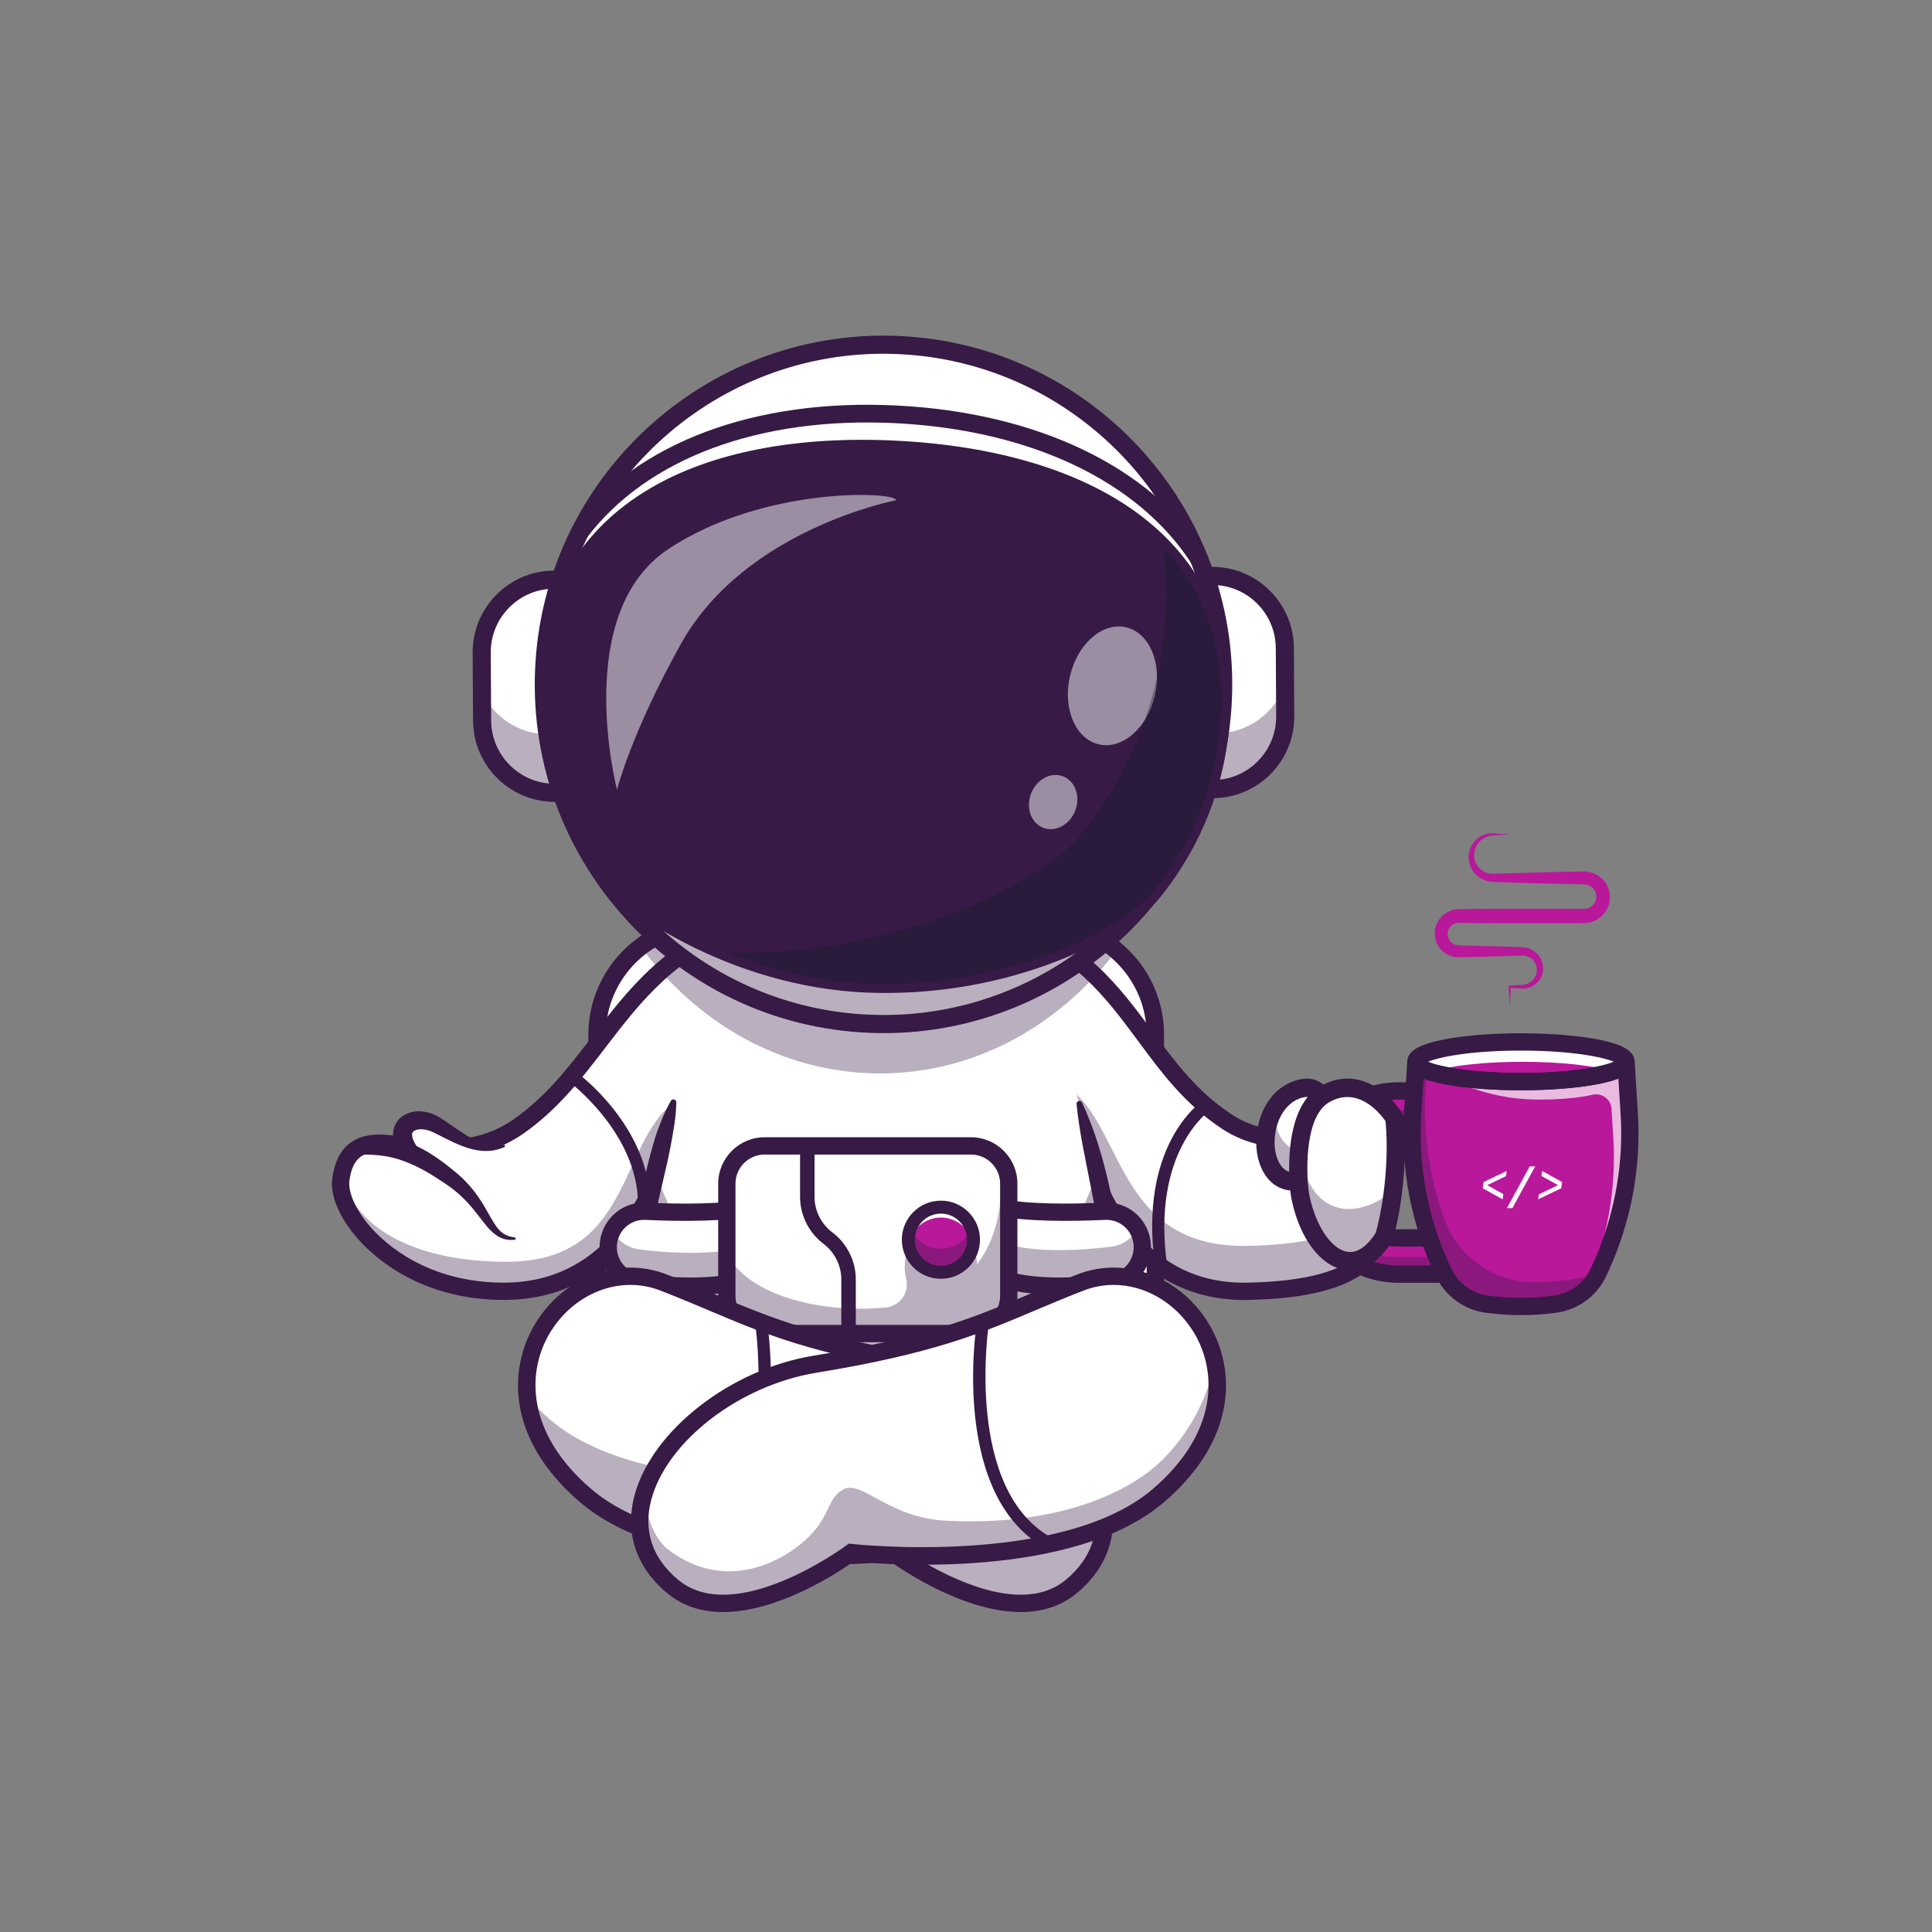 <?xml version="1.0" encoding="UTF-8" standalone="no"?>
<svg
   xmlns:dc="http://purl.org/dc/elements/1.1/"
   xmlns:cc="http://creativecommons.org/ns#"
   xmlns:rdf="http://www.w3.org/1999/02/22-rdf-syntax-ns#"
   xmlns:svg="http://www.w3.org/2000/svg"
   xmlns="http://www.w3.org/2000/svg"
   xmlns:sodipodi="http://sodipodi.sourceforge.net/DTD/sodipodi-0.dtd"
   xmlns:inkscape="http://www.inkscape.org/namespaces/inkscape"
   version="1.1"
   id="svg2"
   xml:space="preserve"
   width="5333.333"
   height="5333.333"
   viewBox="0 0 5333.333 5333.333"
   sodipodi:docname="Coffee.ai"><rect x="0" y="0" width="5333.333" height="5333.333" fill="#808080" stroke="none"/><defs
     id="defs6"><clipPath
       clipPathUnits="userSpaceOnUse"
       id="clipPath18"><path
         d="M 0,4000 H 4000 V 0 H 0 Z"
         id="path16" /></clipPath><clipPath
       clipPathUnits="userSpaceOnUse"
       id="clipPath38"><path
         d="m 2205.54,1752.95 h 670.43 v -426.19 h -670.43 z"
         id="path36" /></clipPath><clipPath
       clipPathUnits="userSpaceOnUse"
       id="clipPath62"><path
         d="M 705.297,1735.4 H 1426.08 V 1326.83 H 705.297 Z"
         id="path60" /></clipPath><clipPath
       clipPathUnits="userSpaceOnUse"
       id="clipPath102"><path
         d="M 1284.65,1576.64 H 2344.38 V 969.543 H 1284.65 Z"
         id="path100" /></clipPath><clipPath
       clipPathUnits="userSpaceOnUse"
       id="clipPath122"><path
         d="m 1811.6,1360.76 h 12.9 v -20.02 h -12.9 z"
         id="path120" /></clipPath><clipPath
       clipPathUnits="userSpaceOnUse"
       id="clipPath142"><path
         d="m 1259.57,1452.74 h 301.95 v -115.29 h -301.95 z"
         id="path140" /></clipPath><clipPath
       clipPathUnits="userSpaceOnUse"
       id="clipPath166"><path
         d="m 2063.73,1455.6 h 301.93 v -118.12 h -301.93 z"
         id="path164" /></clipPath><clipPath
       clipPathUnits="userSpaceOnUse"
       id="clipPath190"><path
         d="m 1505.22,1596.88 h 583.87 v -357.54 h -583.87 z"
         id="path188" /></clipPath><clipPath
       clipPathUnits="userSpaceOnUse"
       id="clipPath218"><path
         d="M 1881.06,1458.06 H 2016 v -91.89 h -134.94 z"
         id="path216" /></clipPath><clipPath
       clipPathUnits="userSpaceOnUse"
       id="clipPath242"><path
         d="m 1337.92,2069.32 h 962.89 v -291.28 h -962.89 z"
         id="path240" /></clipPath><clipPath
       clipPathUnits="userSpaceOnUse"
       id="clipPath266"><path
         d="m 2497,2584.01 h 164.59 V 2366.78 H 2497 Z"
         id="path264" /></clipPath><clipPath
       clipPathUnits="userSpaceOnUse"
       id="clipPath294"><path
         d="m 998.042,2567.94 h 165.778 v -208.8 H 998.042 Z"
         id="path292" /></clipPath><clipPath
       clipPathUnits="userSpaceOnUse"
       id="clipPath322"><path
         d="M 1126.17,2662.89 H 2533.13 V 1880.22 H 1126.17 Z"
         id="path320" /></clipPath><clipPath
       clipPathUnits="userSpaceOnUse"
       id="clipPath350"><path
         d="m 2211.43,2703.68 h 184.63 v -245.93 h -184.63 z"
         id="path348" /></clipPath><clipPath
       clipPathUnits="userSpaceOnUse"
       id="clipPath366"><path
         d="m 2130.82,2396.15 h 100.34 v -112.34 h -100.34 z"
         id="path364" /></clipPath><clipPath
       clipPathUnits="userSpaceOnUse"
       id="clipPath382"><path
         d="m 1508.99,2866.11 h 1019.95 v -902.7 H 1508.99 Z"
         id="path380" /></clipPath><clipPath
       clipPathUnits="userSpaceOnUse"
       id="clipPath402"><path
         d="m 1255.42,2976.03 h 599.89 V 2365.8 h -599.89 z"
         id="path400" /></clipPath><clipPath
       clipPathUnits="userSpaceOnUse"
       id="clipPath422"><path
         d="M 1092.14,1107.37 H 2286.92 V 680.627 H 1092.14 Z"
         id="path420" /></clipPath><clipPath
       clipPathUnits="userSpaceOnUse"
       id="clipPath450"><path
         d="M 1324.74,1179.51 H 2520.86 V 680.627 H 1324.74 Z"
         id="path448" /></clipPath><clipPath
       clipPathUnits="userSpaceOnUse"
       id="clipPath474"><path
         d="m 2926.73,1412.44 h 9.42 v -3.28 h -9.42 z"
         id="path472" /></clipPath><clipPath
       clipPathUnits="userSpaceOnUse"
       id="clipPath494"><path
         d="m 2706.55,1702.25 h 371.66 v -339.92 h -371.66 z"
         id="path492" /></clipPath><clipPath
       clipPathUnits="userSpaceOnUse"
       id="clipPath518"><path
         d="m 2978.93,1802.14 h 396.35 v -471.15 h -396.35 z"
         id="path516" /></clipPath><clipPath
       clipPathUnits="userSpaceOnUse"
       id="clipPath534"><path
         d="m 2924.09,1802.14 h 385.14 v -506.71 h -385.14 z"
         id="path532" /></clipPath><clipPath
       clipPathUnits="userSpaceOnUse"
       id="clipPath586"><path
         d="m 2620.52,1704.4 h 150.81 v -150.06 h -150.81 z"
         id="path584" /></clipPath><clipPath
       clipPathUnits="userSpaceOnUse"
       id="clipPath610"><path
         d="m 2688.48,1665.77 h 202.19 V 1389.2 h -202.19 z"
         id="path608" /></clipPath></defs><sodipodi:namedview
     pagecolor="#ffffff"
     bordercolor="#666666"
     borderopacity="1"
     objecttolerance="10"
     gridtolerance="10"
     guidetolerance="10"
     inkscape:pageopacity="0"
     inkscape:pageshadow="2"
     inkscape:window-width="640"
     inkscape:window-height="480"
     id="namedview4" /><g
     id="g10"
     inkscape:groupmode="layer"
     inkscape:label="Coffee"
     transform="matrix(1.333,0,0,-1.333,0,5333.333)"><g
       id="g12"><g
         id="g14"
         clip-path="url(#clipPath18)"><g
           id="g20"
           transform="translate(2374.814,1858.156)"><path
             d="M 0,0 V -690.658 C 0,-806.813 -95.053,-901.82 -211.162,-901.82 h -698.262 c -116.108,0 -211.161,95.007 -211.161,211.162 V 0 c 0,68.391 32.936,129.416 83.694,168.054 35.503,27.043 79.702,43.108 127.467,43.108 h 698.262 c 52.232,0 100.187,-19.249 137.163,-50.997 C -28.753,121.383 0,63.924 0,0"
             style="fill:#ffffff;fill-opacity:1;fill-rule:nonzero;stroke:none"
             id="path22" /></g><g
           id="g24"
           transform="translate(2163.631,2105.143)"><path
             d="m 0,0 h -698.223 c -136.179,0 -246.968,-110.791 -246.968,-246.968 v -690.686 c 0,-136.177 110.789,-246.965 246.968,-246.965 H 0 c 136.179,0 246.968,110.788 246.968,246.965 v 690.686 C 246.968,-110.791 136.179,0 0,0 m 0,-35.806 c 116.138,0 211.162,-95.022 211.162,-211.162 v -690.686 c 0,-116.138 -95.024,-211.159 -211.162,-211.159 h -698.223 c -116.137,0 -211.162,95.021 -211.162,211.159 v 690.686 c 0,116.14 95.025,211.162 211.162,211.162 H 0"
             style="fill:#371a45;fill-opacity:1;fill-rule:nonzero;stroke:none"
             id="path26" /></g><g
           id="g28"
           transform="translate(2080.008,2094.036)"><path
             d="m 0,0 c 260.081,-89.305 279.282,-295.259 459.203,-414.811 77.879,-51.749 159.23,-39.112 256.376,-13.048 51.78,13.892 76.633,-37.44 80.034,-125.317 4.739,-122.42 -37.384,-209.036 -292.159,-214.01 -296.937,-5.798 -348.346,345.73 -348.346,345.73"
             style="fill:#ffffff;fill-opacity:1;fill-rule:nonzero;stroke:none"
             id="path30" /></g><g
           id="g32"><g
             id="g34" /><g
             id="g46"><g
               clip-path="url(#clipPath38)"
               opacity="0.35"
               id="g44"><g
                 transform="translate(2583.463,1326.83)"
                 id="g42"><path
                   d="m 0,0 c -296.955,-5.774 -348.335,345.739 -348.335,345.739 l -29.584,80.382 C -255.422,351.87 -275.652,88.706 0,94.076 c 210.666,4.118 275.92,64.046 289.571,153.871 1.253,-10.562 2.148,-21.93 2.596,-33.925 C 296.911,91.615 254.795,5.012 0,0"
                   style="fill:#371a45;fill-opacity:1;fill-rule:nonzero;stroke:none"
                   id="path40" /></g></g></g></g><g
           id="g48"
           transform="translate(2576.37,1308.876)"><path
             d="m 0,0 c -124.946,-0.005 -226.462,62.026 -293.962,179.761 -51.072,89.082 -64.458,177.627 -65.005,181.352 -1.431,9.785 5.342,18.877 15.124,20.308 9.776,1.406 18.875,-5.347 20.305,-15.122 0.125,-0.845 13.174,-86.377 61.145,-169.614 C -199.585,87.72 -108.97,33.408 6.743,35.874 c 121.531,2.373 199.71,23.774 239.007,65.43 27.001,28.623 37.985,68.711 35.615,129.985 -2.876,74.248 -20.33,97.876 -30.479,105.352 -4.533,3.335 -12.265,7.319 -27.029,3.369 -92.993,-24.951 -183.689,-42.539 -270.923,15.429 -75.861,50.406 -124.433,116.05 -171.406,179.527 -69.306,93.657 -134.768,182.121 -283.703,233.264 -9.353,3.21 -14.331,13.394 -11.118,22.744 3.21,9.353 13.386,14.329 22.744,11.118 159.47,-54.758 231.347,-151.892 300.859,-245.827 47.214,-63.804 91.809,-124.073 162.439,-171.001 68.088,-45.249 137.519,-38.653 241.831,-10.674 21.658,5.806 41.558,2.661 57.544,-9.121 C 299.36,345.4 314.507,300.723 317.141,232.676 319.009,184.429 315.542,123.105 271.794,76.733 224.912,27.041 140.913,2.681 7.441,0.073 4.958,0.024 2.466,0 0,0"
             style="fill:#371a45;fill-opacity:1;fill-rule:nonzero;stroke:none"
             id="path50" /></g><g
           id="g52"
           transform="translate(1548.077,2094.036)"><path
             d="m 0,0 c -260.081,-89.305 -297.683,-302.383 -474.726,-426.157 -52.843,-36.943 -125.601,-57.186 -240.758,-39.168 -52.966,8.287 -115.939,15.667 -126.839,-71.597 -8.859,-70.925 113.783,-230.768 338.869,-230.264 296.993,0.664 348.345,345.73 348.345,345.73 z"
             style="fill:#ffffff;fill-opacity:1;fill-rule:nonzero;stroke:none"
             id="path54" /></g><g
           id="g56"><g
             id="g58" /><g
             id="g70"><g
               clip-path="url(#clipPath62)"
               opacity="0.35"
               id="g68"><g
                 transform="translate(1426.082,1735.403)"
                 id="g66"><path
                   d="m 0,0 -33.106,-62.808 c 0,0 -51.37,-345.064 -348.359,-345.762 -225.1,-0.5 -347.709,159.351 -338.873,230.291 0.599,4.793 1.348,9.286 2.247,13.529 23.463,-113.673 153.499,-183.05 342.256,-182.651 C -97.169,-346.802 -152.065,-64.605 0,0"
                   style="fill:#371a45;fill-opacity:1;fill-rule:nonzero;stroke:none"
                   id="path64" /></g></g></g></g><g
           id="g72"
           transform="translate(1043.538,1308.944)"><path
             d="m 0,0 c -171.865,-0.005 -268.359,88.066 -301.921,125.996 -37.952,42.891 -57.998,89.39 -53.626,124.39 4.273,34.209 16.636,59.238 36.748,74.389 32.954,24.829 77.844,17.808 110.62,12.676 98.135,-15.347 170.489,-3.867 227.737,36.157 67.8,47.403 114.124,107.891 163.167,171.934 75.586,98.706 153.745,200.767 316.001,256.482 9.345,3.215 19.536,-1.768 22.744,-11.118 3.213,-9.351 -1.765,-19.534 -11.118,-22.744 C 358.323,715.957 283.506,618.257 211.152,523.774 162.61,460.386 112.415,394.839 40.073,344.263 c -64.409,-45.03 -147.414,-58.838 -253.786,-42.183 -33.033,5.166 -64.285,8.599 -83.54,-5.903 -12.251,-9.229 -19.698,-25.66 -22.767,-50.225 -2.294,-18.384 8.089,-54.614 44.915,-96.23 C -244.763,115.43 -157.28,35.806 0.002,35.806 h 1.045 c 278.372,0.625 330.186,327.168 330.677,330.468 1.457,9.781 10.554,16.573 20.341,15.069 9.781,-1.455 16.529,-10.562 15.074,-20.342 C 366.594,357.344 353.21,270.342 302.126,182.056 233.381,63.242 129.297,0.288 1.125,0.005 0.757,0 0.369,0 0,0"
             style="fill:#371a45;fill-opacity:1;fill-rule:nonzero;stroke:none"
             id="path74" /></g><g
           id="g76"
           transform="translate(1333.85,1493.954)"><path
             d="m 0,0 c -6.904,0 -12.5,5.596 -12.5,12.5 0,148.345 -143.142,254.727 -144.587,255.786 -5.572,4.072 -6.79,11.89 -2.723,17.461 4.07,5.571 11.88,6.802 17.459,2.73 C -136.03,283.867 12.5,173.711 12.5,12.5 12.5,5.596 6.904,0 0,0"
             style="fill:#371a45;fill-opacity:1;fill-rule:nonzero;stroke:none"
             id="path78" /></g><g
           id="g80"
           transform="translate(852.441,1610.957)"><path
             d="M 0,0 C -47.004,54.31 2.921,88.271 53.105,59.533 98.704,33.42 139.439,1.948 191.142,16.901 c 0,0 -3.917,-32.834 -45.436,-68.869 C 104.188,-88.003 0,0 0,0"
             style="fill:#ffffff;fill-opacity:1;fill-rule:nonzero;stroke:none"
             id="path82" /></g><g
           id="g84"
           transform="translate(838.904,1599.242)"><path
             d="m 0,0 c -9.418,9.69 -18.374,21.255 -22.883,37.596 -2.146,8.09 -3.067,17.719 -0.178,27.593 1.25,4.907 3.673,9.646 6.521,13.926 2.974,4.221 6.649,7.83 10.578,10.704 7.915,5.764 16.602,8.639 24.838,9.879 8.294,1.166 16.201,0.624 23.656,-0.767 7.458,-1.388 14.452,-3.852 20.915,-6.96 3.211,-1.589 6.371,-3.233 9.347,-5.102 1.593,-0.935 2.913,-1.795 4.125,-2.617 l 3.791,-2.52 c 20.119,-13.442 38.506,-27.628 58.333,-37.954 9.879,-5.216 20.173,-9.239 31.027,-11.576 10.847,-2.283 22.271,-2.659 33.897,-1.129 l 0.037,0.005 c 1.414,0.185 2.71,-0.809 2.897,-2.223 0.152,-1.161 -0.495,-2.242 -1.512,-2.695 -11.203,-4.978 -23.762,-7.838 -36.556,-7.976 -12.814,-0.278 -25.621,2.168 -37.729,5.8 -24.257,7.548 -45.832,19.499 -66.685,29.883 l -3.899,1.958 c -1.339,0.691 -2.596,1.301 -3.639,1.73 -2.201,1.038 -4.451,1.841 -6.672,2.631 -4.468,1.506 -8.966,2.349 -13.227,2.8 -8.536,0.921 -16.366,-1.359 -19.561,-4.177 -1.547,-1.48 -2.254,-2.494 -2.69,-4.148 -0.484,-1.571 -0.511,-4.219 0.202,-7.57 0.786,-3.324 2.266,-7.274 4.39,-11.278 2.124,-4.043 4.875,-8.173 7.75,-12.382 l 0.572,-0.838 C 33.226,14.42 31.126,3.271 22.954,-2.31 15.647,-7.3 5.958,-6.141 0,0"
             style="fill:#371a45;fill-opacity:1;fill-rule:nonzero;stroke:none"
             id="path86" /></g><g
           id="g88"
           transform="translate(1065.517,1433.443)"><path
             d="m 0,0 c -8.315,-0.807 -17.239,-0.19 -25.621,3.041 -8.373,3.215 -15.819,8.612 -22.036,14.63 -6.35,5.983 -11.643,12.552 -16.722,19.023 l -14.875,19.121 c -9.743,12.52 -20.043,24.081 -31.179,34.557 -11.114,10.574 -23.225,19.58 -36.066,28.048 -13.542,9.025 -26.609,17.378 -39.994,24.842 -13.369,7.439 -27.008,13.866 -40.895,19.073 -27.793,10.694 -56.77,14.683 -86.203,13.927 l -0.476,-0.012 c -9.894,-0.255 -18.12,7.56 -18.374,17.452 -0.236,9.152 6.435,16.875 15.266,18.184 34.898,5.214 71.627,0.035 103.868,-13.356 32.52,-12.9 60.733,-33.634 85.722,-53.954 13.359,-10.411 25.936,-22.478 36.964,-35.438 11.213,-12.879 20.51,-27.148 28.976,-41.291 8.4,-14.185 15.614,-28.648 24.416,-40.855 4.436,-6.09 9.559,-11.324 15.803,-15.102 C -15.161,8.229 -7.806,5.969 0,5.115 L 0.032,5.111 C 1.443,4.957 2.461,3.688 2.307,2.278 2.172,1.046 1.187,0.114 0,0"
             style="fill:#371a45;fill-opacity:1;fill-rule:nonzero;stroke:none"
             id="path90" /></g><g
           id="g92"
           transform="translate(2344.366,969.543)"><path
             d="m 0,0 h -1059.707 c 0,0 -1.161,118.408 19.702,294.258 3.716,31.547 8.167,64.991 13.509,99.944 23.38,154.096 63.133,337.378 130.833,519.538 10.18,27.405 21.018,54.772 32.476,82.022 9.135,21.638 18.657,43.159 28.683,64.565 7.277,15.677 14.825,31.276 22.605,46.798 h 564.129 c 7.781,-15.522 15.329,-31.121 22.606,-46.798 10.142,-21.638 19.78,-43.469 28.992,-65.339 13.122,-31.199 25.393,-62.552 36.85,-93.905 64.836,-177.98 103.312,-356.346 126.111,-506.842 5.341,-35.07 9.793,-68.63 13.548,-100.293 C 1.161,118.253 0,0 0,0"
             style="fill:#ffffff;fill-opacity:1;fill-rule:nonzero;stroke:none"
             id="path94" /></g><g
           id="g96"><g
             id="g98" /><g
             id="g110"><g
               clip-path="url(#clipPath102)"
               opacity="0.35"
               id="g108"><g
                 transform="translate(2344.366,969.543)"
                 id="g106"><path
                   d="m 0,0 h -1059.707 c 0,0 -1.161,118.408 19.702,294.258 3.716,31.547 8.167,64.991 13.509,99.944 10.065,66.345 23.186,138.148 40.256,212.894 55.353,-193.385 233.68,-340.63 452.109,-340.63 h 9.484 c 217.848,0 395.672,146.471 451.567,339.12 16.915,-74.203 29.882,-145.464 39.869,-211.345 5.341,-35.07 9.793,-68.63 13.548,-100.293 C 1.161,118.253 0,0 0,0"
                   style="fill:#371a45;fill-opacity:1;fill-rule:nonzero;stroke:none"
                   id="path104" /></g></g></g></g><g
           id="g112"
           transform="translate(2240.903,1717.606)"><path
             d="m 0,0 c 27.039,-58.018 44.565,-119.337 58.153,-181.284 7.422,-30.873 12.669,-62.18 18.285,-93.399 2.659,-15.636 4.857,-31.345 7.306,-47.01 l 3.673,-23.497 3.242,-23.558 6.367,-47.125 5.818,-47.193 c 3.454,-31.512 6.77,-63.041 9.359,-94.644 5.265,-63.309 8.915,-126.284 9.159,-190.514 l 0.069,-17.728 h -17.97 -538.863 v 35.804 h 18.035 v -35.804 h -538.862 -17.97 l 0.068,17.728 c 0.248,64.536 3.926,127.813 9.236,191.423 5.351,63.49 12.535,126.814 21.946,189.827 l 3.412,23.645 3.891,23.574 c 2.654,15.706 5.059,31.454 7.919,47.126 6.024,31.291 11.478,62.679 17.75,93.944 3.123,15.631 5.819,31.362 9.644,46.847 3.734,15.504 7.949,30.897 12.341,46.231 4.221,15.375 9.552,30.469 15.657,45.32 5.969,14.884 12.525,29.583 20.571,43.781 1.671,2.948 5.415,3.983 8.362,2.312 2.024,-1.147 3.147,-3.271 3.11,-5.445 l -0.003,-0.174 c -0.619,-32.691 -6.854,-63.528 -12.625,-94.523 -3.047,-15.45 -6.272,-30.842 -9.977,-46.122 l -10.616,-45.975 c -14.622,-61.234 -24.619,-123.482 -34.009,-185.728 -9.304,-62.281 -16.406,-124.9 -21.693,-187.639 -5.25,-62.613 -8.873,-125.918 -9.113,-188.076 l -17.901,17.728 h 538.862 v -35.804 h -18.035 v 35.804 h 538.863 l -17.902,-17.728 c -0.236,61.859 -3.83,124.862 -9.036,187.178 -5.341,62.427 -12.07,124.796 -21.72,186.723 l -3.483,23.24 -3.997,23.157 c -2.782,15.416 -5.311,30.876 -8.297,46.249 -6.16,30.709 -11.73,61.521 -18.093,92.174 C 9.344,-127.538 -5.078,-66.82 -11.472,-3.291 l -0.014,0.134 C -11.82,0.162 -9.399,3.124 -6.08,3.458 -3.458,3.722 -1.057,2.258 0,0"
             style="fill:#371a45;fill-opacity:1;fill-rule:nonzero;stroke:none"
             id="path114" /></g><g
           id="g116"><g
             id="g118" /><g
             id="g130"><g
               clip-path="url(#clipPath122)"
               opacity="0.35"
               id="g128"><g
                 transform="translate(1811.604,1360.759)"
                 id="g126"><path
                   d="M 0,0 C 4.435,-6.798 8.747,-13.472 12.892,-20.022 8.705,-13.472 4.394,-6.757 0,0"
                   style="fill:#371a45;fill-opacity:1;fill-rule:nonzero;stroke:none"
                   id="path124" /></g></g></g></g><g
           id="g132"
           transform="translate(1561.507,1357.017)"><path
             d="m 0,0 c -65.658,-26.58 -167.27,-21.018 -236.544,-12.636 -41.549,5.027 -70.714,43.368 -64.593,84.77 v 0 c 5.585,37.78 38.84,65.254 76.989,63.467 64.795,-3.037 161.986,-4.459 223.536,9.195"
             style="fill:#ffffff;fill-opacity:1;fill-rule:nonzero;stroke:none"
             id="path134" /></g><g
           id="g136"><g
             id="g138" /><g
             id="g150"><g
               clip-path="url(#clipPath142)"
               opacity="0.35"
               id="g148"><g
                 transform="translate(1561.523,1357.028)"
                 id="g146"><path
                   d="m 0,0 c -65.678,-26.618 -167.291,-21.005 -236.557,-12.673 -41.548,5.035 -70.712,43.4 -64.578,84.774 1.215,8.449 3.877,16.376 7.638,23.609 10.937,-20.889 31.653,-36.281 56.94,-39.348 69.15,-8.391 170.59,-13.946 236.268,12.499 z"
                   style="fill:#371a45;fill-opacity:1;fill-rule:nonzero;stroke:none"
                   id="path144" /></g></g></g></g><g
           id="g152"
           transform="translate(1561.506,1357.015)"><path
             d="m 0,0 h 0.049 z m -227.686,117.783 c -27.9,0 -51.611,-20.322 -55.742,-48.261 -2.253,-15.24 1.648,-30.372 10.987,-42.608 9.309,-12.202 22.822,-19.931 38.047,-21.772 98.984,-11.983 179.838,-7.915 227.678,11.455 13.781,5.581 17.898,27.934 19.028,37.29 4.045,33.501 -6.04,64.819 -12.493,72.69 -62.453,-13.056 -156.396,-12.065 -224.804,-8.857 -0.901,0.039 -1.807,0.063 -2.701,0.063 m 97.151,-155.244 c -38.01,0 -75.803,3.14 -108.159,7.056 -24.897,3.013 -46.992,15.654 -62.212,35.6 -15.246,19.981 -21.618,44.683 -17.942,69.556 6.966,47.109 47.935,81.074 95.537,78.731 67.51,-3.155 160.271,-4.19 218.824,8.793 9.299,2.061 32.429,2.154 46.006,-41.508 C 55.249,76.611 53.682,2.422 6.719,-16.592 l -0.003,-0.005 c -38.569,-15.61 -88.091,-20.864 -137.251,-20.864"
             style="fill:#371a45;fill-opacity:1;fill-rule:nonzero;stroke:none"
             id="path154" /></g><g
           id="g156"
           transform="translate(2300.252,1344.386)"><path
             d="m 0,0 c -32.5,-3.938 -72.169,-7.254 -111.882,-6.881 -2.736,0 -5.43,0.041 -8.166,0.124 -2.86,0.042 -5.762,0.125 -8.622,0.249 -1.949,0.041 -3.855,0.124 -5.72,0.207 -2.281,0.124 -4.519,0.249 -6.758,0.373 -2.86,0.166 -5.72,0.373 -8.539,0.58 h -0.207 c -2.819,0.207 -5.679,0.456 -8.498,0.747 -1.865,0.166 -3.731,0.373 -5.555,0.58 -1.575,0.124 -3.15,0.332 -4.684,0.498 -2.446,0.289 -4.891,0.621 -7.254,0.953 -2.28,0.331 -4.519,0.663 -6.716,1.036 -0.455,0.042 -0.912,0.083 -1.326,0.208 -2.612,0.372 -5.182,0.828 -7.71,1.326 -2.57,0.456 -5.099,0.953 -7.586,1.492 -0.207,0.042 -0.414,0.083 -0.622,0.125 -1.41,0.331 -2.819,0.621 -4.187,0.953 -1.534,0.331 -3.067,0.704 -4.601,1.119 h -0.042 c -4.684,1.161 -9.285,2.487 -13.762,3.897 -2.404,0.746 -4.809,1.575 -7.171,2.404 -2.363,0.829 -4.684,1.741 -6.923,2.653 l 0.29,69.517 0.332,75.278 c 15.752,-3.523 33.867,-6.011 53.142,-7.751 56.045,-5.099 122.163,-3.69 170.372,-1.452 1.161,0.042 2.322,0.083 3.524,0.083 36.644,0 68.066,-26.944 73.455,-63.547 C 70.719,43.36 41.536,5.016 0,0"
             style="fill:#ffffff;fill-opacity:1;fill-rule:nonzero;stroke:none"
             id="path158" /></g><g
           id="g160"><g
             id="g162" /><g
             id="g174"><g
               clip-path="url(#clipPath166)"
               opacity="0.35"
               id="g172"><g
                 transform="translate(2300.257,1344.387)"
                 id="g170"><path
                   d="m 0,0 c -32.5,-3.938 -72.17,-7.254 -111.882,-6.881 -2.736,0 -5.43,0.041 -8.166,0.124 -2.86,0.042 -5.762,0.125 -8.622,0.249 -1.948,0.042 -3.855,0.125 -5.721,0.208 -2.279,0.124 -4.518,0.248 -6.757,0.372 -2.86,0.166 -5.72,0.373 -8.539,0.581 h -0.207 c -2.819,0.207 -5.679,0.455 -8.498,0.746 -1.865,0.166 -3.731,0.373 -5.555,0.58 -1.575,0.124 -3.15,0.332 -4.684,0.498 -2.446,0.29 -4.892,0.622 -7.254,0.953 -2.28,0.332 -4.519,0.663 -6.716,1.036 -0.456,0.042 -0.911,0.083 -1.326,0.208 -2.612,0.373 -5.182,0.829 -7.71,1.326 -2.571,0.456 -5.099,0.954 -7.586,1.492 -0.208,0.042 -0.415,0.083 -0.622,0.125 -1.41,0.332 -2.819,0.622 -4.187,0.953 -1.534,0.332 -3.067,0.705 -4.601,1.119 h -0.042 c -4.684,1.161 -9.285,2.488 -13.762,3.897 -2.404,0.746 -4.809,1.575 -7.171,2.404 -2.363,0.829 -4.684,1.741 -6.923,2.653 l 0.29,69.517 0.042,5.016 c 2.114,-0.871 4.352,-1.741 6.591,-2.529 2.362,-0.829 4.767,-1.658 7.171,-2.404 4.477,-1.41 9.078,-2.736 13.762,-3.897 h 0.042 c 1.534,-0.414 3.067,-0.787 4.601,-1.119 1.368,-0.331 2.777,-0.621 4.187,-0.953 l 0.622,-0.125 c 2.487,-0.539 5.015,-1.036 7.586,-1.492 2.528,-0.497 5.098,-0.953 7.71,-1.326 0.415,-0.125 0.87,-0.166 1.326,-0.208 2.197,-0.373 4.436,-0.704 6.716,-1.036 2.362,-0.332 4.808,-0.663 7.254,-0.953 1.534,-0.166 3.109,-0.374 4.684,-0.498 1.824,-0.207 3.69,-0.414 5.555,-0.58 2.819,-0.291 5.679,-0.539 8.498,-0.746 h 0.207 c 2.819,-0.208 5.679,-0.415 8.539,-0.581 2.239,-0.124 4.478,-0.249 6.757,-0.373 1.866,-0.083 3.773,-0.166 5.721,-0.207 2.86,-0.124 5.762,-0.207 8.622,-0.249 2.736,-0.083 5.43,-0.124 8.166,-0.124 C -72.17,67.403 -32.5,70.719 0,74.657 c 24.126,2.902 44.106,17.079 55.382,36.561 4.6,-7.958 7.793,-16.871 9.201,-26.446 C 70.719,43.36 41.536,5.016 0,0"
                   style="fill:#371a45;fill-opacity:1;fill-rule:nonzero;stroke:none"
                   id="path168" /></g></g></g></g><g
           id="g176"
           transform="translate(2070.43,1373.612)"><path
             d="m 0,0 c 47.84,-19.37 128.689,-23.437 227.676,-11.455 15.227,1.841 28.74,9.575 38.049,21.772 9.339,12.237 13.24,27.364 10.987,42.603 -4.265,28.843 -29.327,49.448 -58.443,48.203 C 149.858,97.92 55.918,96.914 -6.535,109.985 -12.988,102.109 -23.074,70.791 -19.028,37.29 -17.898,27.935 -13.781,5.581 0,0 m 123.821,-54.058 c -49.167,0 -98.679,5.249 -137.253,20.865 l -0.003,0.005 c -46.963,19.013 -48.53,93.203 -34.8,137.358 13.572,43.667 36.692,43.599 46.004,41.509 58.552,-12.989 151.318,-11.944 218.825,-8.794 47.547,2.397 88.572,-31.621 95.538,-78.726 3.676,-24.878 -2.696,-49.585 -17.945,-69.565 -15.219,-19.942 -37.312,-32.583 -62.212,-35.596 -32.351,-3.916 -70.151,-7.056 -108.154,-7.056"
             style="fill:#371a45;fill-opacity:1;fill-rule:nonzero;stroke:none"
             id="path178" /></g><g
           id="g180"
           transform="translate(2089.089,1549.664)"><path
             d="m 0,0 v -232.042 c 0,-43.053 -35.241,-78.293 -78.293,-78.293 h -427.341 c -42.995,0 -78.236,35.24 -78.236,78.293 V 0 c 0,43.053 35.241,78.235 78.236,78.235 h 427.341 c 25.345,0 47.971,-12.209 62.322,-31.015 C -5.96,34.084 0,17.707 0,0"
             style="fill:#ffffff;fill-opacity:1;fill-rule:nonzero;stroke:none"
             id="path182" /></g><g
           id="g184"><g
             id="g186" /><g
             id="g198"><g
               clip-path="url(#clipPath190)"
               opacity="0.35"
               id="g196"><g
                 transform="translate(2089.091,1549.661)"
                 id="g194"><path
                   d="m 0,0 v -232.054 c 0,-43.028 -35.235,-78.263 -78.305,-78.263 h -427.339 c -43.022,0 -78.222,35.2 -78.222,78.223 v 86.843 c 45.78,-89.009 201.333,-124.015 329.31,-111.054 28.587,2.895 49.031,30.058 42.212,57.969 -2.036,8.331 -3.129,17.16 -3.129,26.306 0,50.614 33.535,91.653 74.906,91.653 40.002,0 72.749,-38.385 74.864,-86.72 51.277,67.03 54.054,156.734 49.743,214.313 C -5.97,34.075 0,17.7 0,0"
                   style="fill:#371a45;fill-opacity:1;fill-rule:nonzero;stroke:none"
                   id="path192" /></g></g></g></g><g
           id="g200"
           transform="translate(1583.472,1610.018)"><path
             d="m 0,0 c -33.276,0 -60.349,-27.075 -60.349,-60.352 v -232.075 c 0,-33.276 27.073,-60.347 60.349,-60.347 h 427.351 c 33.276,0 60.347,27.071 60.347,60.347 V -60.352 C 487.698,-27.075 460.627,0 427.351,0 Z M 427.351,-388.574 H 0 c -53.02,0 -96.155,43.13 -96.155,96.147 v 232.075 c 0,53.018 43.135,96.153 96.155,96.153 h 427.351 c 53.018,0 96.152,-43.135 96.152,-96.153 v -232.075 c 0,-53.017 -43.134,-96.147 -96.152,-96.147"
             style="fill:#371a45;fill-opacity:1;fill-rule:nonzero;stroke:none"
             id="path202" /></g><g
           id="g204"
           transform="translate(2016.024,1433.63)"><path
             d="m 0,0 c 0,-37.27 -30.213,-67.483 -67.483,-67.483 -37.271,0 -67.484,30.213 -67.484,67.483 0,37.27 30.213,67.484 67.484,67.484 C -30.213,67.484 0,37.27 0,0"
             style="fill:#b9189b;fill-opacity:1;fill-rule:nonzero;stroke:none"
             id="path206" /></g><g
           id="g208"
           transform="translate(2016.034,1433.611)"><path
             d="m 0,0 c 0,-3.664 -0.279,-7.248 -0.876,-10.752 -5.137,32.175 -33.011,56.744 -66.62,56.744 -33.608,0 -61.483,-24.569 -66.619,-56.744 -0.598,3.504 -0.877,7.088 -0.877,10.752 0,37.271 30.224,67.495 67.496,67.495 C -30.224,67.495 0,37.271 0,0"
             style="fill:#ffffff;fill-opacity:1;fill-rule:nonzero;stroke:none"
             id="path210" /></g><g
           id="g212"><g
             id="g214" /><g
             id="g226"><g
               clip-path="url(#clipPath218)"
               opacity="0.35"
               id="g224"><g
                 transform="translate(2016.004,1433.643)"
                 id="g222"><path
                   d="m 0,0 c 0,-37.266 -30.206,-67.472 -67.472,-67.472 -37.266,0 -67.472,30.206 -67.472,67.472 0,8.622 1.62,16.839 4.629,24.419 9.722,-25.171 34.199,-42.995 62.843,-42.995 28.644,0 53.121,17.824 62.843,42.995 C -1.62,16.839 0,8.622 0,0"
                   style="fill:#371a45;fill-opacity:1;fill-rule:nonzero;stroke:none"
                   id="path220" /></g></g></g></g><g
           id="g228"
           transform="translate(1948.54,1487.684)"><path
             d="m 0,0 c -29.807,0 -54.055,-24.248 -54.055,-54.053 0,-29.809 24.248,-54.057 54.055,-54.057 29.807,0 54.055,24.248 54.055,54.057 C 54.055,-24.248 29.807,0 0,0 m 0,-134.966 c -44.614,0 -80.911,36.299 -80.911,80.913 0,44.615 36.297,80.908 80.911,80.908 44.614,0 80.911,-36.293 80.911,-80.908 0,-44.614 -36.297,-80.913 -80.911,-80.913"
             style="fill:#371a45;fill-opacity:1;fill-rule:nonzero;stroke:none"
             id="path230" /></g><g
           id="g232"
           transform="translate(1757.302,1224.344)"><path
             d="m 0,0 c -8.284,0 -15,6.714 -15,15 v 111.978 c 0,28.803 -13.74,56.347 -36.755,73.676 -30.501,22.959 -48.711,59.458 -48.711,97.642 v 105.278 c 0,8.286 6.716,15 15,15 8.283,0 15,-6.714 15,-15 V 298.296 c 0,-28.809 13.74,-56.353 36.753,-73.677 C -3.21,201.655 15,165.156 15,126.978 V 15 C 15,6.714 8.284,0 0,0"
             style="fill:#371a45;fill-opacity:1;fill-rule:nonzero;stroke:none"
             id="path234" /></g><g
           id="g236"><g
             id="g238" /><g
             id="g250"><g
               clip-path="url(#clipPath242)"
               opacity="0.35"
               id="g248"><g
                 transform="translate(2300.815,2018.321)"
                 id="g246"><path
                   d="m 0,0 c -126.611,-159.167 -315.245,-253.698 -520.18,-238.727 -178.32,13.023 -334.731,106.507 -442.712,246.616 35.503,27.043 79.702,43.107 127.467,43.107 h 698.262 C -84.931,50.996 -36.976,31.747 0,0"
                   style="fill:#371a45;fill-opacity:1;fill-rule:nonzero;stroke:none"
                   id="path244" /></g></g></g></g><g
           id="g252"
           transform="translate(2512.077,2366.81)"><path
             d="m 0,0 v 0 c -7.915,-0.044 -14.367,6.336 -14.411,14.25 l -2.321,412.791 c -0.045,7.914 6.335,14.366 14.25,14.411 v 0 c 83.033,0.467 150.723,-66.466 151.19,-149.499 L 149.499,151.19 C 149.966,68.157 83.033,0.467 0,0"
             style="fill:#ffffff;fill-opacity:1;fill-rule:nonzero;stroke:none"
             id="path254" /></g><g
           id="g256"
           transform="translate(2510.467,2804.894)"><path
             d="m 0,0 c -0.283,0 -0.567,0 -0.852,-0.002 -2.93,-0.015 -5.677,-1.172 -7.735,-3.252 -2.058,-2.083 -3.183,-4.842 -3.166,-7.769 l 2.322,-412.79 c 0.014,-2.93 1.172,-5.677 3.252,-7.735 2.068,-2.043 4.804,-3.169 7.71,-3.169 0.019,0 0.041,0.003 0.061,0.003 39.26,0.219 76.081,15.715 103.686,43.63 27.603,27.917 42.683,64.912 42.461,104.17 l -0.791,140.764 c -0.219,39.26 -15.715,76.082 -43.63,103.687 C 75.603,-15.061 38.94,0 0,0 m 1.528,-441.453 c -4.69,0 -9.104,1.814 -12.441,5.115 -3.364,3.325 -5.23,7.759 -5.256,12.485 l -2.322,412.791 c -0.025,4.727 1.792,9.182 5.115,12.544 3.325,3.362 7.758,5.227 12.485,5.254 40.972,0.244 79.748,-15.54 108.945,-44.409 29.195,-28.87 45.4,-67.381 45.633,-108.438 l 0.791,-140.764 c 0.231,-41.057 -15.54,-79.749 -44.41,-108.945 -28.869,-29.195 -67.38,-45.401 -108.437,-45.633 z"
             style="fill:#371a45;fill-opacity:1;fill-rule:nonzero;stroke:none"
             id="path258" /></g><g
           id="g260"><g
             id="g262" /><g
             id="g274"><g
               clip-path="url(#clipPath266)"
               opacity="0.35"
               id="g272"><g
                 transform="translate(2661.204,2584.006)"
                 id="g270"><path
                   d="m 0,0 0.386,-66.019 c 0.456,-83.004 -66.471,-150.709 -149.522,-151.206 -7.912,-0.054 -14.361,6.369 -14.414,14.281 l -0.653,109.734 c 2.25,-4.99 7.277,-8.416 13.087,-8.428 l 9.789,0.082 C -75.711,-101.202 -20.114,-58.824 0,0"
                   style="fill:#371a45;fill-opacity:1;fill-rule:nonzero;stroke:none"
                   id="path268" /></g></g></g></g><g
           id="g276"
           transform="translate(2514.117,2789.466)"><path
             d="m 0,0 2.273,-403.811 c 33.489,1.284 64.741,15.024 88.418,38.97 24.717,24.995 38.217,58.117 38.02,93.269 l -0.791,140.764 c -0.198,35.151 -14.072,68.12 -39.067,92.834 C 64.907,-14.294 33.501,-0.908 0,0 m -2.124,-441.404 c -8.765,0 -17.017,3.389 -23.255,9.556 -6.281,6.213 -9.77,14.502 -9.819,23.337 L -37.52,4.28 c -0.048,8.835 3.345,17.16 9.558,23.442 6.214,6.284 14.5,9.771 23.336,9.82 45.322,0.358 87.726,-17.095 119.843,-48.853 32.117,-31.758 49.944,-74.121 50.198,-119.287 l 0.791,-140.764 c 0.254,-45.166 -17.095,-87.727 -48.852,-119.844 -31.758,-32.117 -74.122,-49.944 -119.288,-50.198 z"
             style="fill:#371a45;fill-opacity:1;fill-rule:nonzero;stroke:none"
             id="path278" /></g><g
           id="g280"
           transform="translate(1147.071,2800.6)"><path
             d="m 0,0 v 0 c 7.915,0.044 14.367,-6.335 14.411,-14.25 l 2.321,-412.79 c 0.045,-7.915 -6.335,-14.367 -14.25,-14.412 v 0 c -83.033,-0.466 -150.723,66.466 -151.19,149.499 l -0.791,140.763 C -149.966,-68.157 -83.033,-0.467 0,0"
             style="fill:#ffffff;fill-opacity:1;fill-rule:nonzero;stroke:none"
             id="path282" /></g><g
           id="g284"
           transform="translate(1147.09,2797.232)"><path
             d="m 0,0 c -81.042,-0.457 -146.606,-66.76 -146.15,-147.803 l 0.791,-140.761 c 0.454,-80.762 66.306,-146.15 146.965,-146.153 0.281,0 0.557,0 0.838,0.003 2.93,0.014 5.676,1.172 7.734,3.252 2.058,2.082 3.184,4.843 3.167,7.771 l -2.322,412.79 C 11.008,-7.971 9.851,-5.225 7.771,-3.167 5.691,-1.108 2.888,0.166 0,0 m 1.604,-441.455 c -84.36,-0.003 -153.223,68.384 -153.701,152.851 l -0.791,140.762 C -153.364,-63.086 -84.795,6.26 -0.039,6.738 4.863,6.631 9.143,4.949 12.505,1.624 c 3.364,-3.326 5.229,-7.759 5.256,-12.486 l 2.322,-412.79 c 0.024,-4.729 -1.792,-9.185 -5.115,-12.544 -3.325,-3.365 -7.758,-5.23 -12.485,-5.257 -0.291,0 -0.588,-0.002 -0.879,-0.002"
             style="fill:#371a45;fill-opacity:1;fill-rule:nonzero;stroke:none"
             id="path286" /></g><g
           id="g288"><g
             id="g290" /><g
             id="g302"><g
               clip-path="url(#clipPath294)"
               opacity="0.35"
               id="g300"><g
                 transform="translate(1163.192,2488.076)"
                 id="g298"><path
                   d="m 0,0 0.631,-114.516 c 0.053,-7.912 -6.37,-14.36 -14.281,-14.415 -43.581,-0.226 -82.978,18.09 -110.614,47.597 -24.957,26.647 -40.321,62.457 -40.549,101.879 l -0.337,59.314 c 23.862,-51.905 76.581,-87.864 137.459,-87.533 l 15.063,0.088 C -7.129,-7.543 -2.47,-4.478 0,0"
                   style="fill:#371a45;fill-opacity:1;fill-rule:nonzero;stroke:none"
                   id="path296" /></g></g></g></g><g
           id="g304"
           transform="translate(1142.759,2781.756)"><path
             d="m 0,0 c -70.51,-2.737 -126.838,-61.157 -126.44,-132.241 l 0.791,-140.762 c 0.4,-71.081 57.385,-128.865 127.922,-130.808 z m 5.933,-441.357 c -92.801,-0.005 -168.553,75.224 -169.078,168.144 l -0.79,140.762 c -0.523,93.237 74.904,169.516 168.142,170.044 8.864,0.032 17.163,-3.345 23.444,-9.556 6.282,-6.213 9.771,-14.502 9.82,-23.337 l 2.321,-412.791 c 0.049,-8.835 -3.344,-17.16 -9.555,-23.445 -6.214,-6.281 -14.502,-9.77 -23.338,-9.819 -0.319,-0.002 -0.647,-0.002 -0.966,-0.002"
             style="fill:#371a45;fill-opacity:1;fill-rule:nonzero;stroke:none"
             id="path306" /></g><g
           id="g308"
           transform="translate(2531.597,2537.757)"><path
             d="m 0,0 c -25.377,-387.669 -360.217,-681.365 -747.886,-655.988 -387.669,25.376 -681.365,360.216 -655.988,747.885 25.377,387.669 360.216,681.365 747.885,655.989 C -268.319,722.509 25.377,387.669 0,0"
             style="fill:#ffffff;fill-opacity:1;fill-rule:nonzero;stroke:none"
             id="path310" /></g><g
           id="g312"
           transform="translate(1829.19,3283.795)"><path
             d="m 0,0 c -365.373,0 -673.904,-284.634 -698.105,-654.36 -25.215,-385.193 267.651,-719.09 652.846,-744.309 15.471,-1.011 30.911,-1.509 46.199,-1.514 365.374,-0.025 673.904,284.639 698.106,654.365 C 724.26,-360.623 431.394,-26.729 46.199,-1.514 30.728,-0.5 15.288,0 0,0 m 1.477,-1406.936 c -15.676,0 -31.389,0.513 -47.175,1.548 -388.902,25.459 -684.588,362.568 -659.131,751.467 25.456,388.901 362.512,684.568 751.467,659.131 388.901,-25.459 684.588,-362.566 659.131,-751.467 -12.331,-188.391 -97.29,-360.706 -239.223,-485.201 -130.04,-114.062 -293.675,-175.478 -465.069,-175.478"
             style="fill:#371a45;fill-opacity:1;fill-rule:nonzero;stroke:none"
             id="path314" /></g><g
           id="g316"><g
             id="g318" /><g
             id="g330"><g
               clip-path="url(#clipPath322)"
               opacity="0.35"
               id="g328"><g
                 transform="translate(2531.23,2635.364)"
                 id="g326"><path
                   d="m 0,0 c 2.392,-32.031 2.532,-64.615 0.38,-97.615 -25.429,-387.654 -360.251,-681.343 -747.91,-656.004 -387.655,25.428 -681.343,360.25 -656.004,747.909 0.723,11.148 1.712,22.289 2.965,33.241 24.956,-344.794 300.924,-627.062 655.625,-650.293 C -368.434,-647.379 -41.822,-371.075 0,0"
                   style="fill:#371a45;fill-opacity:1;fill-rule:nonzero;stroke:none"
                   id="path324" /></g></g></g></g><g
           id="g332"
           transform="translate(1829.199,3268.416)"><path
             d="m 0,0 c -357.346,0 -659.099,-278.384 -682.769,-639.988 -24.66,-376.731 261.773,-703.288 638.506,-727.956 15.13,-0.987 30.232,-1.48 45.183,-1.48 357.347,-0.024 659.1,278.384 682.769,639.99 C 708.35,-352.703 421.917,-26.145 45.183,-1.482 30.054,-0.491 14.951,0 0,0 m 0.945,-1406.919 c -15.794,0 -31.675,0.513 -47.659,1.563 -397.363,26.015 -699.482,370.456 -673.472,767.819 26.011,397.364 370.367,699.478 767.82,673.472 C 444.998,9.922 747.117,-334.521 721.106,-731.885 696.14,-1113.267 377.83,-1406.919 0.945,-1406.919"
             style="fill:#371a45;fill-opacity:1;fill-rule:nonzero;stroke:none"
             id="path334" /></g><g
           id="g336"
           transform="translate(2528.172,2519.875)"><path
             d="m 0,0 c -6.916,-137.479 -57.963,-262.869 -139.599,-364.634 -61.202,-76.293 -303.392,-203.021 -593.979,-191.021 -269.436,11.127 -507.249,167.043 -560.487,249.093 -71.011,109.443 -109.218,239.324 -102.302,376.802 18.3,363.81 338.458,498.906 724.071,479.509 C -286.684,530.352 18.301,363.809 0,0"
             style="fill:#371a45;fill-opacity:1;fill-rule:nonzero;stroke:none"
             id="path338" /></g><g
           id="g340"
           transform="translate(2528.171,2519.874)"><path
             d="m 0,0 h 0.052 z m -739.167,532.683 c -226.072,0 -618.125,-58.852 -638.477,-463.384 -6.492,-129.077 27.847,-255.52 99.307,-365.654 50.73,-78.188 282.803,-229.717 545.534,-240.567 291.263,-12.065 524.048,116.041 578.58,184.019 82.15,102.407 129.006,224.766 135.5,353.845 8.31,165.242 -51.255,295.772 -177.041,387.967 -113.179,82.954 -278.288,132.099 -477.476,142.119 -19.651,0.986 -41.867,1.655 -65.927,1.655 m 45.393,-1107.905 c -13.399,0 -26.902,0.273 -40.576,0.835 -279.336,11.538 -519.485,171.382 -575.442,257.622 -75.779,116.794 -112.193,250.945 -105.298,387.949 8.984,178.63 87.549,312.764 233.506,398.672 127.265,74.905 303.681,109.033 510.229,98.618 206.529,-10.388 378.65,-62.024 497.757,-149.321 C -36.997,319.031 27.71,177.69 18.723,-0.942 c -6.892,-137.007 -56.582,-266.827 -143.699,-375.423 -57.746,-71.987 -280.236,-198.857 -568.798,-198.857"
             style="fill:#371a45;fill-opacity:1;fill-rule:nonzero;stroke:none"
             id="path342" /></g><g
           id="g344"><g
             id="g346" /><g
             id="g358"><g
               clip-path="url(#clipPath350)"
               opacity="0.5"
               id="g356"><g
                 transform="translate(2215.905,2601.234)"
                 id="g354"><path
                   d="m 0,0 c -15.642,-66.949 11.006,-130.41 59.519,-141.744 48.512,-11.334 100.519,33.75 116.161,100.7 C 191.321,25.905 164.674,89.366 116.161,100.7 67.649,112.034 15.641,66.949 0,0"
                   style="fill:#ffffff;fill-opacity:1;fill-rule:nonzero;stroke:none"
                   id="path352" /></g></g></g></g><g
           id="g360"><g
             id="g362" /><g
             id="g374"><g
               clip-path="url(#clipPath366)"
               opacity="0.5"
               id="g372"><g
                 transform="translate(2135.244,2357.625)"
                 id="g370"><path
                   d="m 0,0 c -11.356,-29.442 -0.08,-61.21 25.186,-70.956 25.266,-9.745 54.954,6.222 66.311,35.664 11.356,29.443 0.08,61.211 -25.186,70.956 C 41.045,45.41 11.356,29.442 0,0"
                   style="fill:#ffffff;fill-opacity:1;fill-rule:nonzero;stroke:none"
                   id="path368" /></g></g></g></g><g
           id="g376"><g
             id="g378" /><g
             id="g390"><g
               clip-path="url(#clipPath382)"
               opacity="0.35"
               id="g388"><g
                 transform="translate(2409.452,2866.107)"
                 id="g386"><path
                   d="m 0,0 c 81.254,-85.738 126.043,-200.091 118.713,-346.21 -6.916,-137.507 -57.99,-262.888 -139.573,-364.658 -61.22,-76.291 -303.431,-203.012 -594.013,-191.041 -102.605,4.209 -200.587,29.449 -285.584,63.648 357.509,-7.101 652.596,148.545 728.493,243.171 C -68.345,-465.933 -3.563,-306.768 5.187,-132.318 7.562,-85.694 5.655,-41.613 0,0"
                   style="fill:#111a28;fill-opacity:1;fill-rule:nonzero;stroke:none"
                   id="path384" /></g></g></g></g><g
           id="g392"
           transform="translate(2484.175,2823.602)"><path
             d="m 0,0 c -4.524,0 -9.058,1.665 -12.603,5.024 l -1.865,1.67 -1.059,1.841 c -109.93,171.782 -333.702,278.391 -613.936,292.493 -281.772,14.145 -515.061,-72.539 -639.995,-237.888 l -1.318,-1.558 c -6.746,-7.541 -18.203,-8.04 -25.743,-1.291 -7.336,6.562 -8.02,17.836 -1.845,25.39 132.448,174.9 376.865,266.748 670.742,251.953 C -335.867,322.954 -101.797,210.54 14.787,29.16 19.934,22.153 19.497,12.258 13.306,5.723 9.702,1.919 4.856,0 0,0"
             style="fill:#371a45;fill-opacity:1;fill-rule:nonzero;stroke:none"
             id="path394" /></g><g
           id="g396"><g
             id="g398" /><g
             id="g410"><g
               clip-path="url(#clipPath402)"
               opacity="0.5"
               id="g408"><g
                 transform="translate(1277.715,2365.8)"
                 id="g406"><path
                   d="m 0,0 c 0,0 -94.624,364.567 105.993,497.858 200.617,133.291 478.867,118.716 471.462,101.196 0,0 -311.827,-59.085 -444.62,-296.574 C 30.436,119.346 0,0 0,0"
                   style="fill:#ffffff;fill-opacity:1;fill-rule:nonzero;stroke:none"
                   id="path404" /></g></g></g></g><g
           id="g412"
           transform="translate(1848.821,785.786)"><path
             d="M 0,0 C 0,0 -440.671,-49.935 -636.542,118.362 -904.15,348.298 -674.69,636.447 -475.897,559.686 -302.828,492.857 -231.651,440.301 75.762,389.918 333.365,347.699 554.631,83.241 369.79,-70.257 239.289,-178.629 0,0 0,0"
             style="fill:#ffffff;fill-opacity:1;fill-rule:nonzero;stroke:none"
             id="path414" /></g><g
           id="g416"><g
             id="g418" /><g
             id="g430"><g
               clip-path="url(#clipPath422)"
               opacity="0.35"
               id="g428"><g
                 transform="translate(2218.593,715.532)"
                 id="g426"><path
                   d="m 0,0 c -130.497,-108.382 -369.775,70.241 -369.775,70.241 0,0 -440.665,-49.923 -636.561,118.365 -77.13,66.298 -112.975,137.437 -120.113,203.235 13.328,-15.376 28.655,-30.652 46.128,-45.629 195.895,-168.338 636.561,-118.366 636.561,-118.366 0,0 239.277,-178.673 369.775,-70.291 51.021,42.384 71.14,93.205 67.994,145.524 C 79.776,206.179 103.29,85.767 0,0"
                   style="fill:#371a45;fill-opacity:1;fill-rule:nonzero;stroke:none"
                   id="path424" /></g></g></g></g><g
           id="g432"
           transform="translate(1853.841,804.369)"><path
             d="m 0,0 5.684,-4.233 c 1.765,-1.314 138.13,-101.646 254.467,-101.656 34.08,-0.005 66.421,8.599 93.182,30.826 53.825,44.697 73.032,102.343 55.544,166.713 -32.866,120.972 -182.663,236.065 -341.03,262.022 -241.841,39.634 -339.527,80.932 -452.635,128.75 -31.828,13.457 -64.738,27.368 -102.578,41.982 -82.385,31.807 -178.235,-5.39 -227.934,-88.467 -47.603,-79.565 -50.166,-206.088 85.405,-322.578 C -442.119,-47.979 -11.362,-1.289 -7.036,-0.796 Z M 260.274,-141.772 C 144.329,-141.777 18.787,-57.549 -9.971,-37.104 -69.499,-43.047 -465.015,-75.518 -653.23,86.201 c -152.439,130.982 -147.886,276.04 -92.795,368.12 58.669,98.067 172.88,141.587 271.555,103.482 38.367,-14.815 71.543,-28.838 103.625,-42.403 110.996,-46.923 206.858,-87.451 444.483,-126.396 171.108,-28.047 333.54,-154.536 369.79,-287.964 21.133,-77.783 -2.739,-150.107 -67.219,-203.652 -34.161,-28.365 -74.439,-39.156 -115.935,-39.16"
             style="fill:#371a45;fill-opacity:1;fill-rule:nonzero;stroke:none"
             id="path434" /></g><g
           id="g436"
           transform="translate(1437.205,791.639)"><path
             d="m 0,0 c -4.468,0 -8.792,2.407 -11.04,6.626 -3.247,6.094 -0.942,13.662 5.151,16.909 184.939,98.579 132.974,442.012 132.427,445.469 -1.079,6.821 3.577,13.222 10.396,14.302 6.818,1.069 13.222,-3.58 14.296,-10.396 C 153.577,458.071 206.358,108.34 5.869,1.475 3.997,0.474 1.985,0 0,0"
             style="fill:#371a45;fill-opacity:1;fill-rule:nonzero;stroke:none"
             id="path438" /></g><g
           id="g440"
           transform="translate(1762.831,785.786)"><path
             d="M 0,0 C 0,0 440.671,-49.935 636.542,118.362 904.15,348.298 674.69,636.447 475.897,559.686 302.828,492.857 231.651,440.301 -75.762,389.918 -333.365,347.699 -554.631,83.241 -369.79,-70.257 -239.288,-178.629 0,0 0,0"
             style="fill:#ffffff;fill-opacity:1;fill-rule:nonzero;stroke:none"
             id="path442" /></g><g
           id="g444"><g
             id="g446" /><g
             id="g458"><g
               clip-path="url(#clipPath450)"
               opacity="0.35"
               id="g456"><g
                 transform="translate(2399.362,904.139)"
                 id="g454"><path
                   d="m 0,0 c -195.845,-168.288 -636.511,-118.366 -636.511,-118.366 0,0 -239.328,-178.622 -369.825,-70.24 -63.401,52.667 -79.027,118.415 -61.704,183.714 9.436,-31.9 18.697,-80.952 51.937,-106.752 101.337,-78.655 213.421,-43.855 283.677,18.463 53.322,47.297 44.619,86.031 78.848,105.277 38.387,21.584 92.862,-58.226 212.757,-64.467 225.532,-11.738 379.376,55.082 451.945,129.22 63.123,64.487 93.214,139.165 105.445,198.524 C 134.242,192.102 106.435,91.458 0,0"
                   style="fill:#371a45;fill-opacity:1;fill-rule:nonzero;stroke:none"
                   id="path452" /></g></g></g></g><g
           id="g460"
           transform="translate(2306.023,1340.067)"><path
             d="m 0,0 c -20.513,0 -41.062,-3.657 -60.847,-11.294 -37.837,-14.609 -70.747,-28.525 -102.573,-41.982 -113.111,-47.818 -210.794,-89.117 -452.64,-128.75 -158.366,-25.957 -308.164,-141.05 -341.03,-262.022 -17.488,-64.37 1.719,-122.016 55.544,-166.714 118.121,-98.091 345.367,69.131 347.649,70.83 l 5.674,4.229 7.041,-0.791 c 4.339,-0.493 435.23,-47.07 622.864,114.155 135.571,116.489 133.008,243.013 85.405,322.578 C 129.324,-36.641 64.897,0 0,0 m -808.486,-677.471 c -41.509,0 -81.766,10.786 -115.936,39.16 -64.479,53.545 -88.351,125.87 -67.219,203.653 36.25,133.427 198.682,259.917 369.79,287.964 237.63,38.945 333.489,79.472 444.488,126.396 32.082,13.565 65.256,27.593 103.62,42.402 98.677,38.116 212.881,-5.415 271.555,-103.481 55.091,-92.08 59.644,-237.139 -92.795,-368.12 -188.215,-161.719 -583.735,-129.248 -643.259,-123.306 -28.755,-20.444 -154.307,-104.668 -270.244,-104.668"
             style="fill:#371a45;fill-opacity:1;fill-rule:nonzero;stroke:none"
             id="path462" /></g><g
           id="g464"
           transform="translate(2174.448,791.639)"><path
             d="m 0,0 c -1.985,0 -3.997,0.474 -5.869,1.475 -200.488,106.865 -147.71,456.596 -145.364,471.435 1.077,6.816 7.485,11.504 14.294,10.391 6.819,-1.075 11.473,-7.476 10.398,-14.292 C -127.085,465.552 -178.892,122.026 5.889,23.535 11.982,20.288 14.287,12.72 11.04,6.626 8.792,2.407 4.468,0 0,0"
             style="fill:#371a45;fill-opacity:1;fill-rule:nonzero;stroke:none"
             id="path466" /></g><g
           id="g468"><g
             id="g470" /><g
             id="g482"><g
               clip-path="url(#clipPath474)"
               opacity="0.2"
               id="g480"><g
                 transform="translate(2936.153,1412.439)"
                 id="g478"><path
                   d="M 0,0 V -3.281 H -9.426 C -6.237,-2.264 -3.095,-1.155 0,0"
                   style="fill:#390075;fill-opacity:1;fill-rule:nonzero;stroke:none"
                   id="path476" /></g></g></g></g><g
           id="g484"
           transform="translate(2762.19,1552.065)"><path
             d="m 0,0 c 0,63.362 70.779,114.722 134.091,114.722 h 53.81 l 39.207,-229.444 h -93.017 c -31.657,0 -60.312,12.852 -81.116,33.607 C 32.221,-60.361 0,-31.706 0,0 m -55.646,0 c 0,-52.41 21.254,-99.819 55.561,-134.175 34.356,-34.307 81.766,-55.561 134.176,-55.561 H 316.025 L 251.163,189.736 H 134.091 C 29.32,189.736 -55.646,104.77 -55.646,0"
             style="fill:#b9189b;fill-opacity:1;fill-rule:nonzero;stroke:none"
             id="path486" /></g><g
           id="g488"><g
             id="g490" /><g
             id="g502"><g
               clip-path="url(#clipPath494)"
               opacity="0.35"
               id="g500"><g
                 transform="translate(2983.265,1472.802)"
                 id="g498"><path
                   d="m 0,0 h 6.053 l -39.227,229.448 h -53.828 c -63.299,0 -91.206,-33.554 -128.765,-98.53 -3.029,-5.241 -6.232,-28.161 -5.308,-33.936 8.502,54.936 76.781,96.982 134.073,96.982 h 53.828 z m -276.714,79.286 c 0,-52.442 21.253,-99.847 55.537,-134.176 34.375,-34.329 81.78,-55.583 134.175,-55.583 H 94.949 l -6.053,35.438 H -87.002 c -52.395,0 -99.8,21.254 -134.175,55.583 -30.356,30.402 -50.501,71.108 -54.706,116.434 -0.554,-5.822 -0.831,-11.736 -0.831,-17.696"
                   style="fill:#371a45;fill-opacity:1;fill-rule:nonzero;stroke:none"
                   id="path496" /></g></g></g></g><g
           id="g504"
           transform="translate(2896.282,1648.885)"><path
             d="m 0,0 c -56.326,0 -116.189,-33.936 -116.189,-96.821 0,-95.713 115.027,-96.822 116.189,-96.822 H 71.797 L 38.706,0 Z M 114.238,-229.443 H 0 c -61.096,0 -151.995,35.317 -151.995,132.622 0,83.017 77.28,132.622 151.995,132.622 H 68.911 Z M 0,75.015 c -94.749,0 -171.833,-77.085 -171.833,-171.836 0,-45.87 17.871,-89.029 50.324,-121.524 32.483,-32.436 75.642,-50.312 121.509,-50.312 H 160.71 L 101.968,75.015 Z M 203.157,-304.458 H 0 c -55.42,0 -107.563,21.587 -146.826,60.796 -39.221,39.277 -60.813,91.421 -60.813,146.841 0,114.492 93.147,207.636 207.639,207.636 h 132.173 z"
             style="fill:#371a45;fill-opacity:1;fill-rule:nonzero;stroke:none"
             id="path506" /></g><g
           id="g508"
           transform="translate(2988.119,1368.709)"><path
             d="m 0,0 c 17.643,-37.27 52.813,-63.562 93.702,-68.894 22.543,-2.94 45.227,-4.409 67.881,-4.409 22.719,0 45.408,1.47 67.949,4.412 41.072,5.359 76.228,31.919 93.919,69.372 41.935,88.778 63.727,185.812 63.727,284.159 0,14.125 -0.402,28.192 -1.32,42.317 L 379.14,433.41 c 0,-22.68 -97.381,-41.054 -217.557,-41.054 -120.118,0 -217.499,18.374 -217.499,41.054 L -62.691,326.957 C -69.834,214.077 -48.096,101.602 0,0"
             style="fill:#b9189b;fill-opacity:1;fill-rule:nonzero;stroke:none"
             id="path510" /></g><g
           id="g512"><g
             id="g514" /><g
             id="g526"><g
               clip-path="url(#clipPath518)"
               opacity="0.7"
               id="g524"><g
                 transform="translate(3375.284,1653.369)"
                 id="g522"><path
                   d="m 0,0 c 0,-98.373 -21.796,-195.405 -63.732,-284.2 -6.893,-14.591 -16.426,-27.525 -27.973,-38.177 38.625,85.797 58.675,178.889 58.675,273.19 0,14.143 -0.403,28.196 -1.298,42.294 l -3.714,58.362 c -1.209,19.514 -19.648,33.522 -38.714,29.136 -44.532,-10.294 -121.423,-14.009 -175.98,-5.236 -51.693,8.324 -100.701,26.406 -143.622,47.934 39.877,-9.489 101.551,-15.621 170.788,-15.621 120.17,0 217.559,18.395 217.559,41.087 L -1.298,42.294 C -0.403,28.152 0,14.098 0,0"
                   style="fill:#ffffff;fill-opacity:1;fill-rule:nonzero;stroke:none"
                   id="path520" /></g></g></g></g><g
           id="g528"><g
             id="g530" /><g
             id="g542"><g
               clip-path="url(#clipPath534)"
               opacity="0.35"
               id="g540"><g
                 transform="translate(2989.533,1365.741)"
                 id="g538"><path
                   d="m 0,0 c 16.944,-35.34 50.223,-60.191 89.056,-65.488 23.606,-3.221 47.374,-4.827 71.102,-4.827 23.809,0 47.592,1.607 71.203,4.83 38.064,5.194 71.377,28.932 88.082,63.527 0.086,0.177 0.171,0.355 0.256,0.532 -0.323,-0.6 -0.692,-1.247 -1.062,-1.848 C 275.529,-14.409 231.404,-20 187.233,-20 c -0.441,0 -0.882,0.001 -1.323,0.002 -82.168,0.208 -155.625,52.399 -183.834,129.573 -31.48,86.121 -44.98,178.263 -39.162,270.689 l 2.402,37.887 c -14.507,5.498 -22.639,11.689 -22.639,18.25 L -64.115,329.948 C -71.33,215.955 -49.093,102.395 0,0"
                   style="fill:#371a45;fill-opacity:1;fill-rule:nonzero;stroke:none"
                   id="path536" /></g></g></g></g><g
           id="g544"
           transform="translate(2932.203,1802.119)"><path
             d="m 0,0 c 0,-22.68 97.381,-41.054 217.499,-41.054 120.176,0 217.557,18.374 217.557,41.054 0,22.68 -97.381,41.111 -217.557,41.111 C 97.381,41.111 0,22.68 0,0"
             style="fill:#ffffff;fill-opacity:1;fill-rule:nonzero;stroke:none"
             id="path546" /></g><g
           id="g548"
           transform="translate(2932.2,1802.142)"><path
             d="m 0,0 c 0,-7.501 10.602,-14.503 29.106,-20.554 37.607,-12.252 107.87,-20.504 188.386,-20.504 80.515,0 150.829,8.252 188.486,20.504 18.503,6.051 29.105,13.053 29.105,20.554 0,22.654 -97.418,41.108 -217.591,41.108 C 97.369,41.108 0,22.654 0,0"
             style="fill:#ffffff;fill-opacity:1;fill-rule:nonzero;stroke:none"
             id="path550" /></g><g
           id="g552"
           transform="translate(2964.361,1781.612)"><path
             d="m 0,0 c 37.607,-12.252 107.871,-20.504 188.386,-20.504 80.515,0 150.829,8.252 188.486,20.504 C 339.215,12.303 268.901,20.554 188.386,20.554 107.871,20.554 37.607,12.303 0,0"
             style="fill:#b9189b;fill-opacity:1;fill-rule:nonzero;stroke:none"
             id="path554" /></g><g
           id="g556"
           transform="translate(2947.927,1767.342)"><path
             d="m 0,0 -4.634,-72.813 c -6.973,-110.205 14.539,-221.093 62.205,-320.673 14.619,-30.547 42.991,-51.451 75.898,-55.923 45.174,-6.148 91.533,-6.133 136.707,0.005 32.761,4.458 60.788,24.673 74.973,54.062 42.078,87.212 64.319,184.497 64.319,281.348 0,14.409 -0.42,27.871 -1.282,41.157 l -4.597,72.832 C 391.946,-4.512 377.136,-8.413 358.938,-11.851 316.794,-19.8 260.979,-24.18 201.775,-24.18 142.595,-24.18 86.799,-19.8 44.66,-11.851 26.455,-8.413 11.646,-4.507 0,0 m 201.775,-489.839 c -24.363,0 -48.967,1.665 -73.13,4.951 -44.888,6.099 -83.53,34.492 -103.369,75.943 -50.303,105.083 -73.001,222.099 -65.642,338.403 l 6.775,106.455 35.769,-1.138 c 0,2.74 -1.121,4.61 -1.514,5.049 8.525,-9.526 78.345,-28.203 201.111,-28.203 122.805,0 192.642,18.677 201.167,28.203 -0.393,-0.439 -1.514,-2.309 -1.514,-5.049 l 35.769,1.128 6.719,-106.45 c 0.913,-14.033 1.357,-28.257 1.357,-43.447 0,-102.207 -23.471,-204.873 -67.878,-296.904 -19.416,-40.245 -57.695,-67.901 -102.393,-73.985 -24.196,-3.291 -48.833,-4.956 -73.227,-4.956"
             style="fill:#371a45;fill-opacity:1;fill-rule:nonzero;stroke:none"
             id="path558" /></g><g
           id="g560"
           transform="translate(2957.075,1802.123)"><path
             d="M 0,0 C 23.211,-9.873 89.09,-23.159 192.627,-23.159 296.199,-23.159 362.095,-9.873 385.308,0 362.095,9.897 296.191,23.208 192.627,23.208 89.094,23.208 23.211,9.897 0,0 m 192.627,-58.96 c -59.179,0 -114.975,4.38 -157.114,12.329 -54.143,10.22 -78.289,24.6 -78.289,46.626 0,22.026 24.143,36.416 78.282,46.651 42.16,7.973 97.959,12.363 157.121,12.363 59.187,0 115.005,-4.39 157.171,-12.363 54.143,-10.235 78.288,-24.625 78.288,-46.651 0,-22.026 -24.148,-36.406 -78.296,-46.626 C 307.647,-54.58 251.831,-58.96 192.627,-58.96"
             style="fill:#371a45;fill-opacity:1;fill-rule:nonzero;stroke:none"
             id="path562" /></g><g
           id="g564"
           transform="translate(3111.834,1517.242)"><path
             d="M 0,0 -41.261,22.93 -39.425,35.908 8.393,58.837 6.819,48.022 -31.907,29.418 1.574,10.816 Z"
             style="fill:#fcf7fb;fill-opacity:1;fill-rule:nonzero;stroke:none"
             id="path566" /></g><g
           id="g568"
           transform="translate(3120.679,1499.072)"><path
             d="M 0,0 47.205,86.525 H 58.57 L 11.364,0 Z"
             style="fill:#fcf7fb;fill-opacity:1;fill-rule:nonzero;stroke:none"
             id="path570" /></g><g
           id="g572"
           transform="translate(3185.279,1517.242)"><path
             d="M 0,0 1.486,10.383 41.174,29.418 6.906,48.454 8.392,58.837 49.74,35.908 47.905,22.93 Z"
             style="fill:#fcf7fb;fill-opacity:1;fill-rule:nonzero;stroke:none"
             id="path574" /></g><g
           id="g576"
           transform="translate(2626.421,1675.527)"><path
             d="m 0,0 c -15.697,-53.63 1.577,-104.269 32.556,-117.31 65.182,-27.439 112.334,99.735 112.334,99.735 0,0 -21.905,91.901 -64.857,90.378 C 49.553,71.723 14.202,48.521 0,0"
             style="fill:#ffffff;fill-opacity:1;fill-rule:nonzero;stroke:none"
             id="path578" /></g><g
           id="g580"><g
             id="g582" /><g
             id="g594"><g
               clip-path="url(#clipPath586)"
               opacity="0.35"
               id="g592"><g
                 transform="translate(2771.326,1657.963)"
                 id="g590"><path
                   d="m 0,0 c 0,0 -47.149,-127.2 -112.335,-99.743 -31.007,13.018 -48.285,63.67 -32.569,117.305 3.172,10.889 7.432,20.499 12.45,28.877 -1.42,-39.101 14.391,-71.766 38.392,-81.848 37.492,-15.812 69.02,19.597 89.044,52.498 C -1.656,7.006 0,0 0,0"
                   style="fill:#371a45;fill-opacity:1;fill-rule:nonzero;stroke:none"
                   id="path588" /></g></g></g></g><g
           id="g596"
           transform="translate(2644.595,1670.208)"><path
             d="m 0,0 c -13.113,-44.805 0.928,-85.781 21.729,-94.541 7.749,-3.257 15.046,-3.184 22.966,0.234 28.139,12.159 52.6,60.025 62.156,83.267 C 98.369,19.834 79.229,59.893 62.532,59.194 39.795,58.394 11.641,39.775 0,0 m 32.876,-134.771 c -8.711,0 -17.4,1.773 -25.84,5.328 -42.127,17.734 -61.182,79.262 -43.384,140.078 18.111,61.87 63.863,85.215 97.539,86.411 C 116.799,98.843 140.879,10 145.137,-7.866 l 1.33,-5.586 -1.997,-5.386 c -3.323,-8.965 -33.943,-88.232 -84.697,-110.21 -8.811,-3.813 -17.866,-5.723 -26.897,-5.723"
             style="fill:#371a45;fill-opacity:1;fill-rule:nonzero;stroke:none"
             id="path598" /></g><g
           id="g600"
           transform="translate(2887.802,1685.384)"><path
             d="m 0,0 c 0,0 -60.114,98.458 -145.047,49.135 -66.015,-38.336 -56.166,-181.423 -49.429,-213.82 24.12,-115.998 108.315,-183.076 172.306,-82.109 C -19.11,-241.967 12.397,-124.807 0,0"
             style="fill:#ffffff;fill-opacity:1;fill-rule:nonzero;stroke:none"
             id="path602" /></g><g
           id="g604"><g
             id="g606" /><g
             id="g618"><g
               clip-path="url(#clipPath610)"
               opacity="0.35"
               id="g616"><g
                 transform="translate(2865.624,1438.595)"
                 id="g614"><path
                   d="m 0,0 c -64.002,-100.973 -148.17,-33.894 -172.313,82.086 -3.314,15.906 -7.337,58.511 -2.793,102.299 0.852,-8.379 1.846,-15.149 2.793,-19.693 C -148.17,48.664 -67.171,39.032 0,82.559 3.428,84.781 18.936,146.987 23.764,227.179 31.339,109.968 2.935,4.592 0,0"
                   style="fill:#371a45;fill-opacity:1;fill-rule:nonzero;stroke:none"
                   id="path612" /></g></g></g></g><g
           id="g620"
           transform="translate(2849.639,1448.724)"><path
             d="M 0,0 C -0.071,-0.112 -0.156,-0.244 -0.254,-0.401 -0.168,-0.264 -0.085,-0.132 0,0 m -59.307,280.405 c -11.819,0 -24.582,-3.154 -38.069,-10.986 -53.967,-31.338 -47.082,-161.45 -40.397,-193.594 12.939,-62.226 44.843,-109.848 77.585,-115.805 25.293,-4.605 46.072,18.134 59.324,38.632 5.058,14.776 30.72,120.015 20.622,231.534 -8.276,11.987 -37.915,50.219 -79.065,50.219 m 5.486,-358.823 c -4.931,0 -9.358,0.488 -13.144,1.177 -49.031,8.921 -91.38,65.976 -107.889,145.356 -6.106,29.375 -20.505,188.198 58.46,234.058 79.853,46.377 146.587,-16.123 170.72,-55.645 l 2.254,-3.691 0.427,-4.307 C 69.285,114.922 39.126,-9.004 31.99,-20.269 1.589,-68.232 -31.348,-78.418 -53.821,-78.418"
             style="fill:#371a45;fill-opacity:1;fill-rule:nonzero;stroke:none"
             id="path622" /></g><g
           id="g624"
           transform="translate(2404.775,1365.238)"><path
             d="m 0,0 c -6.121,0 -11.467,4.492 -12.358,10.727 -36.082,251.929 92.519,341.5 98.012,345.191 5.738,3.848 13.499,2.319 17.347,-3.403 3.843,-5.723 2.331,-13.467 -3.369,-17.325 C 98.289,334.272 -21.303,249.517 12.388,14.272 13.367,7.437 8.621,1.104 1.787,0.127 1.187,0.039 0.589,0 0,0"
             style="fill:#371a45;fill-opacity:1;fill-rule:nonzero;stroke:none"
             id="path626" /></g><g
           id="g628"
           transform="translate(3126.617,2273.123)"><path
             d="m 0,0 -35.388,-2.281 c -11.245,-0.907 -21.745,-6.343 -28.717,-14.582 -7.019,-8.2 -10.515,-18.896 -9.717,-29.21 0.693,-10.33 5.736,-19.963 13.356,-26.385 7.68,-6.464 17.275,-9.759 27.292,-9.201 l 35.453,1.188 c 23.635,0.895 47.271,1.302 70.906,1.915 23.635,0.507 47.27,1.294 70.906,1.528 l 8.863,0.13 c 1.602,0.006 3.82,-0.104 5.7,-0.191 1.95,-0.219 3.909,-0.485 5.848,-0.826 7.744,-1.554 15.15,-4.862 21.506,-9.597 12.848,-9.314 21.006,-25.017 21.413,-41.112 0.66,-16.099 -6.814,-32.382 -19.248,-42.655 -6.221,-5.148 -13.617,-8.891 -21.469,-10.878 -3.915,-1.044 -7.958,-1.528 -11.98,-1.669 -1.114,-0.063 -1.826,-0.061 -2.543,-0.064 l -2.215,-0.016 -4.433,-0.033 -70.905,-0.287 c -47.271,-0.086 -94.541,0.093 -141.811,0.497 l -35.452,0.417 -2.217,0.033 -1.502,-0.044 c -0.927,0.032 -1.833,-0.101 -2.739,-0.227 -1.821,-0.228 -3.575,-0.762 -5.289,-1.411 -3.368,-1.422 -6.497,-3.59 -8.898,-6.421 -2.361,-2.85 -4.111,-6.202 -4.917,-9.82 -0.764,-3.627 -0.676,-7.515 0.278,-11.117 1.939,-7.268 7.807,-13.461 15.11,-16.151 3.82,-1.462 6.885,-1.535 13.628,-1.657 l 17.727,-0.431 35.453,-0.862 c 23.635,-0.466 47.271,-1.473 70.905,-2.209 14.256,-0.106 28.724,-7.555 36.565,-19.422 8.115,-11.741 9.741,-27.326 4.493,-40.067 -5.028,-12.83 -16.533,-22.558 -29.504,-25.258 -3.213,-0.763 -6.515,-1.019 -9.767,-0.968 -3.157,0.05 -5.965,0.278 -8.965,0.408 L 0,-318.014 2.457,-315.555 0,-355 l -2.458,39.445 c -0.08,1.269 0.886,2.363 2.155,2.442 l 0.025,10e-4 0.278,0.015 17.726,0.922 c 2.909,0.175 6.013,0.258 8.76,0.51 2.644,0.24 5.256,0.714 7.722,1.593 9.923,3.276 17.87,11.39 20.611,20.93 2.953,9.478 0.692,20.087 -5.35,27.298 -5.985,7.423 -15.157,11.445 -24.565,10.87 -23.634,-0.736 -47.27,-1.743 -70.905,-2.21 l -35.453,-0.86 -17.727,-0.431 c -3.088,-0.038 -5.443,-0.247 -9.801,-0.037 -3.924,0.207 -7.839,0.927 -11.633,2.071 -15.271,4.532 -27.86,17.039 -32.636,32.529 -2.367,7.738 -2.843,15.965 -1.399,23.948 1.486,7.987 5.039,15.562 10.049,21.931 5.045,6.356 11.674,11.411 19.093,14.775 3.736,1.62 7.649,2.885 11.67,3.574 2.011,0.358 4.027,0.656 6.061,0.723 l 2.925,0.145 2.217,0.032 35.452,0.419 c 47.27,0.404 94.54,0.582 141.811,0.497 l 70.905,-0.287 4.433,-0.033 2.215,-0.016 c 0.761,-0.01 1.526,-0.016 1.888,0.024 1.873,0.05 3.746,0.208 5.543,0.68 3.609,0.854 7.043,2.497 9.98,4.826 5.775,4.76 9.597,11.888 9.502,19.533 0.021,7.537 -3.436,15.125 -9.645,19.928 -3.044,2.419 -6.617,4.174 -10.433,5.086 l -2.909,0.51 -3.153,0.198 -8.863,0.129 c -23.636,0.236 -47.271,1.022 -70.906,1.53 -23.635,0.611 -47.271,1.019 -70.906,1.914 l -35.453,1.188 c -13.634,0.175 -27.738,5.795 -37.209,15.681 -9.672,9.708 -15.138,23.272 -14.864,36.616 0.087,13.339 5.824,26.344 15.268,35.135 9.323,8.91 22.057,13.766 34.464,13.373 C -23.573,1.544 -11.846,0.82 0,0"
             style="fill:#b9189b;fill-opacity:1;fill-rule:nonzero;stroke:none"
             id="path630" /></g></g></g></g></svg>
